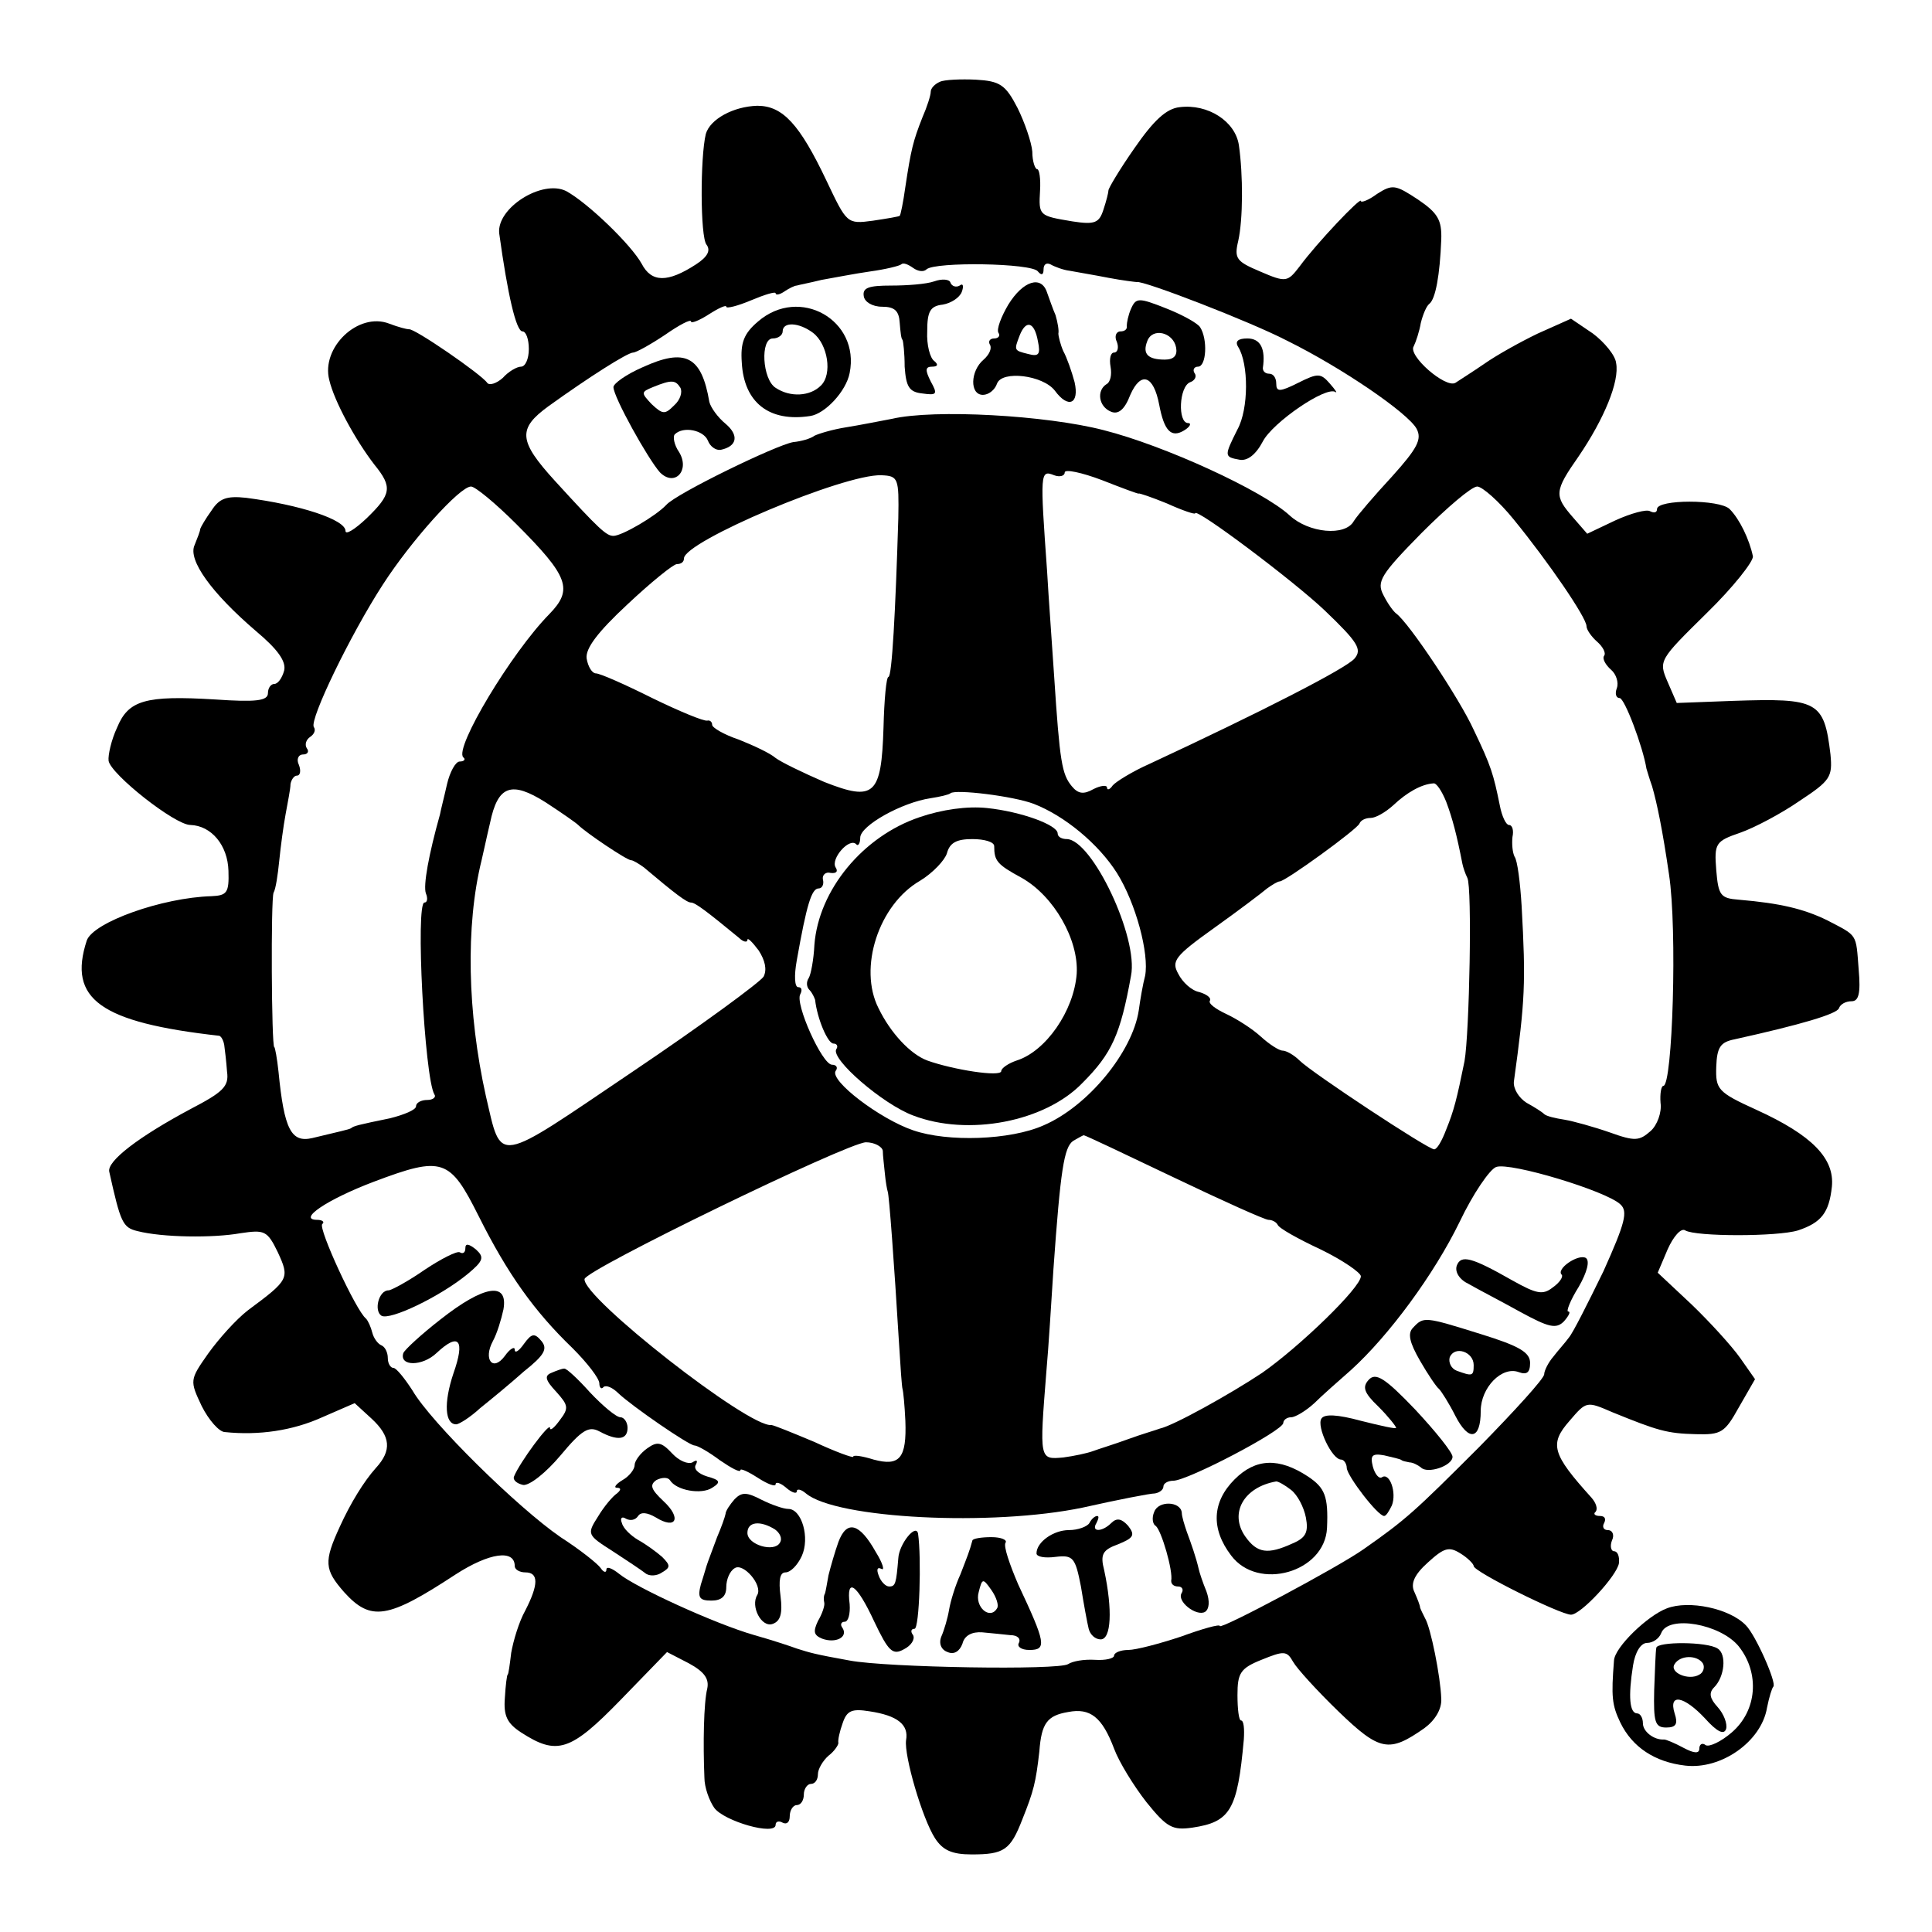 <?xml version="1.0" standalone="no"?>
<!DOCTYPE svg PUBLIC "-//W3C//DTD SVG 20010904//EN"
 "http://www.w3.org/TR/2001/REC-SVG-20010904/DTD/svg10.dtd">
<svg version="1.0" xmlns="http://www.w3.org/2000/svg"
 width="274pt" height="274pt" viewBox="0 0 274 274"
 preserveAspectRatio="xMidYMid meet">
<g transform="translate(0,274) scale(0.1,-0.1)"
fill="#000000" stroke="none">
<path d="M1333 2624 c-7 -3 -13 -9 -13 -14 0 -5 -5 -21 -12 -37 -13 -33 -16
-45 -24 -98 -3 -22 -7 -41 -8 -41 0 -1 -18 -4 -38 -7 -37 -5 -37 -4 -66 57
-38 80 -62 106 -98 106 -34 -1 -67 -19 -73 -40 -8 -33 -8 -146 1 -157 6 -8 2
-17 -15 -28 -40 -26 -63 -26 -77 1 -15 27 -76 86 -107 103 -34 17 -99 -24 -95
-60 12 -87 24 -139 33 -139 5 0 9 -11 9 -25 0 -14 -5 -25 -11 -25 -6 0 -18 -7
-26 -16 -9 -8 -19 -11 -22 -7 -8 12 -104 78 -111 76 -3 0 -15 3 -28 8 -44 17
-97 -34 -85 -80 7 -30 37 -85 64 -120 26 -32 24 -42 -11 -76 -17 -16 -30 -24
-30 -18 0 16 -64 37 -141 47 -28 3 -38 -1 -49 -18 -8 -11 -15 -23 -16 -26 0
-3 -4 -13 -8 -23 -10 -21 24 -68 87 -122 31 -26 43 -43 40 -56 -3 -11 -9 -19
-14 -19 -5 0 -9 -6 -9 -13 0 -11 -17 -13 -75 -9 -99 6 -123 -1 -139 -40 -8
-17 -13 -39 -12 -47 3 -19 94 -91 116 -91 30 -1 53 -29 54 -65 1 -31 -2 -35
-24 -36 -70 -2 -168 -37 -177 -63 -27 -83 19 -116 188 -135 3 -1 6 -7 7 -13 1
-7 3 -24 4 -38 3 -21 -6 -29 -52 -53 -73 -39 -119 -74 -115 -89 16 -72 19 -79
40 -84 35 -9 107 -10 146 -3 34 5 38 4 53 -27 17 -37 16 -39 -42 -82 -17 -13
-42 -41 -57 -62 -26 -37 -26 -38 -9 -74 10 -20 25 -37 33 -37 48 -5 96 2 138
21 l46 20 24 -22 c27 -25 29 -45 6 -70 -17 -19 -36 -50 -51 -83 -23 -50 -22
-61 6 -93 38 -42 62 -38 158 25 48 31 84 36 84 12 0 -5 7 -9 15 -9 19 0 19
-17 0 -54 -9 -16 -17 -43 -20 -60 -2 -17 -4 -31 -5 -31 -1 0 -3 -15 -4 -33 -2
-25 3 -36 23 -49 51 -33 70 -27 141 46 l66 68 31 -16 c22 -12 29 -22 26 -36
-5 -20 -6 -78 -4 -126 0 -14 7 -33 14 -43 14 -19 87 -40 87 -24 0 5 5 6 10 3
6 -3 10 1 10 9 0 9 5 16 10 16 6 0 10 7 10 15 0 8 5 15 10 15 6 0 10 6 10 14
0 7 7 19 15 26 8 6 14 15 14 18 -1 4 2 17 6 28 6 18 13 21 38 17 40 -6 56 -19
52 -41 -3 -22 23 -111 41 -139 11 -17 24 -23 52 -23 46 0 55 6 72 50 16 40 19
52 24 96 3 40 11 51 41 56 31 6 48 -7 65 -52 7 -19 28 -53 46 -76 29 -36 37
-40 65 -36 54 8 64 25 73 125 1 15 0 27 -4 27 -3 0 -5 16 -5 36 0 31 4 38 34
50 32 13 36 13 45 -3 5 -9 34 -41 64 -70 59 -57 72 -59 122 -24 15 11 25 27
24 42 -1 31 -15 101 -23 114 -3 6 -6 12 -7 15 0 3 -4 13 -8 22 -6 12 0 25 19
42 23 21 30 23 46 13 10 -6 19 -15 19 -18 0 -8 123 -69 138 -69 14 0 65 55 68
73 1 10 -2 17 -7 17 -4 0 -6 7 -3 15 4 8 1 15 -6 15 -6 0 -8 5 -5 10 3 6 1 10
-6 10 -7 0 -10 3 -6 6 3 4 1 12 -6 20 -56 62 -60 76 -31 109 24 28 24 28 61
12 64 -26 77 -30 118 -31 36 -1 41 2 61 38 l23 40 -21 30 c-12 17 -43 51 -69
76 l-48 45 14 33 c8 18 19 31 25 27 15 -9 131 -9 160 0 33 11 44 25 48 62 4
40 -28 73 -107 109 -55 25 -58 29 -57 61 1 28 6 35 26 39 95 21 145 36 148 44
2 6 10 10 18 10 10 0 13 11 10 45 -4 52 -1 47 -45 70 -33 16 -66 24 -125 29
-26 2 -29 6 -32 42 -3 38 -1 41 34 53 20 7 58 27 84 45 44 29 47 34 44 66 -9
76 -18 80 -138 76 l-80 -3 -13 30 c-13 30 -12 31 55 97 38 37 67 74 66 81 -5
24 -19 53 -33 67 -14 14 -103 14 -103 0 0 -5 -4 -6 -10 -3 -5 3 -27 -3 -49
-13 l-40 -19 -20 23 c-27 31 -27 37 8 87 36 53 58 106 53 132 -1 11 -17 30
-33 42 l-31 21 -47 -21 c-25 -12 -59 -31 -76 -43 -16 -11 -35 -23 -41 -27 -14
-8 -68 39 -59 52 3 6 8 21 10 33 3 12 8 24 12 27 9 7 15 41 17 91 1 28 -5 38
-33 57 -32 21 -36 22 -58 8 -12 -9 -23 -13 -23 -10 0 6 -62 -59 -87 -93 -17
-22 -19 -23 -56 -7 -33 14 -37 18 -31 43 7 31 7 94 1 136 -5 34 -44 59 -84 54
-19 -2 -37 -19 -64 -58 -21 -30 -37 -57 -37 -60 0 -3 -3 -15 -7 -27 -6 -19
-12 -22 -44 -17 -48 8 -48 8 -46 44 1 16 -1 30 -4 30 -3 0 -7 11 -7 25 -1 13
-11 42 -21 62 -17 33 -25 38 -59 40 -21 1 -45 0 -51 -3z m-19 -266 c12 11 150
9 158 -3 5 -6 8 -5 8 3 0 7 4 10 10 7 5 -3 18 -8 27 -9 10 -2 35 -6 55 -10 21
-4 39 -6 40 -6 8 3 161 -56 213 -83 79 -39 172 -103 184 -125 8 -15 1 -28 -35
-68 -25 -27 -49 -55 -54 -63 -12 -22 -64 -17 -91 8 -38 35 -177 99 -264 121
-81 21 -240 30 -300 16 -16 -3 -46 -9 -65 -12 -19 -3 -39 -9 -45 -12 -5 -4
-19 -8 -30 -9 -24 -4 -166 -73 -180 -89 -15 -16 -63 -44 -75 -44 -10 0 -20 9
-83 78 -52 57 -53 74 -9 106 57 41 112 76 120 76 4 0 24 11 45 25 20 14 37 23
37 19 0 -3 11 1 25 10 14 9 25 14 25 11 0 -3 16 1 35 9 19 8 35 13 35 10 0 -3
6 -2 13 3 6 4 14 8 17 8 3 1 19 4 35 8 17 3 48 9 69 12 22 3 42 8 44 10 3 3
10 0 17 -5 7 -5 15 -6 19 -2z m301 -318 c0 1 18 -5 40 -14 22 -10 40 -16 40
-14 0 9 140 -96 184 -138 47 -45 53 -55 42 -68 -12 -14 -131 -75 -290 -149
-25 -11 -49 -26 -53 -31 -4 -6 -8 -7 -8 -3 0 4 -9 3 -19 -2 -14 -8 -22 -7 -31
4 -14 17 -17 34 -25 156 -3 46 -8 113 -10 149 -10 140 -10 144 10 136 8 -3 15
-1 15 4 0 5 24 0 53 -11 28 -11 52 -20 52 -19z m-341 -35 c-4 -132 -9 -225
-14 -225 -3 0 -6 -32 -7 -72 -3 -96 -13 -105 -84 -77 -30 13 -61 28 -69 34 -8
7 -32 18 -52 26 -21 7 -38 17 -38 21 0 4 -3 7 -7 6 -5 -1 -39 13 -78 32 -38
19 -74 35 -80 35 -5 0 -11 9 -13 21 -2 14 15 37 58 77 33 31 65 57 70 57 6 0
10 3 10 8 0 24 227 120 280 118 24 -1 25 -4 24 -61z m-542 -8 c75 -75 81 -93
47 -128 -54 -55 -135 -190 -122 -203 4 -3 1 -6 -5 -6 -6 0 -14 -15 -18 -32 -4
-18 -9 -37 -10 -43 -16 -57 -24 -101 -20 -112 3 -7 2 -13 -2 -13 -13 0 0 -248
14 -272 3 -4 -2 -8 -10 -8 -9 0 -16 -4 -16 -9 0 -5 -17 -12 -37 -17 -44 -9
-52 -11 -55 -14 -3 -2 -18 -5 -55 -14 -30 -7 -40 12 -48 94 -2 19 -5 35 -6 35
-4 0 -5 211 -1 219 3 5 6 25 8 45 2 20 6 50 9 66 3 17 7 36 7 43 1 6 5 12 9
12 5 0 6 7 3 15 -4 8 -1 15 6 15 6 0 9 4 5 9 -3 5 -1 12 5 16 6 4 8 10 5 14
-6 11 52 131 98 202 40 62 109 139 125 139 6 0 35 -24 64 -53z m1415 6 c49
-60 103 -139 103 -151 0 -5 7 -15 15 -22 8 -7 13 -16 10 -20 -3 -4 2 -13 10
-20 7 -6 11 -18 8 -26 -3 -8 -1 -14 4 -14 7 0 33 -69 38 -100 1 -3 4 -14 8
-25 7 -24 15 -63 24 -125 12 -78 5 -300 -8 -300 -3 0 -5 -11 -4 -24 2 -14 -5
-32 -14 -40 -16 -14 -22 -15 -58 -2 -23 8 -52 16 -64 18 -13 2 -26 5 -29 8 -3
3 -14 10 -25 16 -11 7 -19 20 -18 30 16 116 17 140 11 249 -2 33 -6 65 -10 70
-3 6 -4 18 -3 28 2 9 0 17 -5 17 -4 0 -10 12 -13 28 -9 44 -12 55 -37 107 -20
44 -92 152 -110 165 -4 3 -12 14 -18 26 -10 19 -4 29 54 88 36 36 71 66 79 66
7 0 31 -21 52 -47z m-1327 -433 c11 -11 69 -50 75 -50 3 0 11 -5 18 -10 45
-38 61 -50 67 -50 6 0 23 -13 68 -50 6 -6 12 -7 12 -3 0 4 7 -3 16 -15 9 -14
12 -27 7 -37 -5 -8 -88 -69 -186 -135 -197 -133 -185 -132 -208 -34 -26 117
-29 241 -6 334 2 8 7 32 12 53 11 53 30 60 79 29 23 -15 43 -29 46 -32z m1231
33 c9 -24 15 -47 23 -88 1 -5 4 -14 7 -20 7 -13 3 -220 -4 -260 -11 -54 -15
-70 -26 -97 -6 -16 -13 -28 -17 -28 -9 0 -174 109 -191 126 -8 8 -19 14 -24
14 -5 0 -19 9 -31 20 -12 11 -34 25 -49 32 -15 7 -26 15 -23 19 2 4 -5 9 -15
12 -11 2 -24 14 -30 26 -10 18 -5 25 51 65 35 25 68 50 75 56 7 5 15 10 18 10
8 0 110 74 113 82 2 5 9 8 16 8 7 0 21 8 32 18 19 18 40 30 57 31 4 1 12 -11
18 -26z m-585 -3 c44 -17 92 -57 118 -98 27 -43 46 -115 40 -146 -3 -11 -7
-34 -9 -49 -9 -59 -72 -136 -135 -163 -47 -21 -136 -24 -185 -7 -47 16 -118
70 -110 84 4 5 1 9 -5 9 -14 0 -53 87 -45 100 3 6 2 10 -3 10 -5 0 -6 16 -2
38 14 79 21 102 31 102 5 0 8 6 6 13 -1 6 4 11 11 9 8 -1 11 2 7 8 -7 12 19
42 29 33 3 -4 6 1 6 9 0 17 59 50 100 56 13 2 26 5 28 7 7 6 89 -4 118 -15z
m199 -530 c69 -33 129 -60 134 -60 5 0 11 -3 13 -7 2 -5 29 -20 61 -35 31 -15
57 -33 57 -38 0 -16 -87 -100 -140 -137 -45 -30 -126 -75 -145 -79 -5 -2 -26
-8 -45 -15 -19 -7 -42 -14 -50 -17 -8 -3 -27 -7 -42 -9 -34 -3 -34 -4 -24 122
3 33 7 98 10 145 10 141 15 173 28 182 7 4 14 8 15 8 2 0 59 -27 128 -60z
m-413 38 c0 -7 2 -22 3 -33 1 -11 3 -22 4 -25 2 -5 9 -100 16 -215 2 -33 4
-62 5 -65 1 -3 3 -23 4 -45 2 -53 -8 -65 -45 -55 -16 5 -29 7 -29 4 0 -2 -25
7 -55 21 -31 13 -58 24 -61 24 -32 -4 -268 181 -265 207 1 13 372 193 399 194
12 0 23 -6 24 -12z m-573 -93 c41 -82 79 -135 133 -187 21 -21 38 -43 38 -50
0 -6 3 -9 6 -5 4 3 13 -1 21 -9 19 -18 100 -74 108 -74 4 0 20 -9 36 -21 16
-11 29 -18 29 -14 0 3 11 -2 25 -11 14 -9 25 -13 25 -9 0 4 7 2 15 -5 8 -7 15
-9 15 -5 0 4 6 3 13 -3 43 -36 264 -47 393 -20 49 11 95 20 102 20 6 1 12 5
12 10 0 4 6 8 14 8 20 0 156 71 156 82 0 4 5 8 11 8 6 0 21 9 33 20 11 11 35
32 52 47 54 49 118 136 154 210 19 40 43 75 52 78 20 7 156 -34 176 -53 11
-10 7 -26 -24 -95 -22 -45 -43 -87 -49 -94 -5 -7 -16 -19 -22 -27 -7 -8 -13
-20 -13 -25 0 -6 -42 -52 -92 -103 -92 -92 -104 -103 -164 -145 -35 -25 -204
-115 -204 -109 0 3 -25 -4 -55 -15 -30 -10 -64 -19 -75 -19 -11 0 -20 -4 -20
-8 0 -4 -12 -7 -27 -6 -16 1 -32 -2 -38 -6 -13 -9 -257 -5 -310 5 -50 9 -56
11 -75 17 -8 3 -35 12 -60 19 -56 16 -169 68 -192 87 -10 8 -18 11 -18 6 0 -5
-4 -4 -8 2 -4 6 -29 26 -57 44 -61 42 -184 163 -210 208 -11 17 -23 32 -27 32
-4 0 -8 6 -8 14 0 8 -4 16 -9 18 -5 2 -11 10 -13 18 -2 8 -6 17 -9 20 -14 11
-68 128 -62 134 4 3 0 6 -7 6 -29 0 14 29 80 54 98 37 108 33 149 -49z"/>
<path d="M1325 2341 c-11 -4 -39 -6 -61 -6 -32 0 -41 -3 -39 -15 1 -8 12 -15
26 -15 18 0 24 -6 25 -23 1 -12 2 -23 4 -24 1 -2 3 -19 3 -38 2 -28 6 -36 25
-38 21 -3 22 -1 12 17 -8 16 -8 21 2 21 8 0 9 3 3 8 -6 4 -11 23 -10 42 0 28
4 36 22 38 12 2 24 10 27 18 3 8 2 13 -3 9 -5 -3 -11 -1 -13 4 -1 5 -12 6 -23
2z"/>
<path d="M1430 2308 c-10 -17 -17 -35 -14 -40 3 -4 0 -8 -6 -8 -6 0 -9 -4 -6
-9 3 -5 -1 -14 -9 -21 -19 -16 -20 -50 -1 -50 8 0 17 7 20 16 7 19 65 12 82
-10 19 -26 35 -19 28 12 -4 15 -11 35 -16 44 -4 9 -7 21 -7 25 1 4 -1 16 -4
26 -4 9 -9 24 -12 32 -8 25 -34 17 -55 -17z m42 -52 c4 -19 1 -22 -14 -18 -20
5 -20 5 -12 26 9 23 21 20 26 -8z"/>
<path d="M1604 2302 c-4 -9 -6 -20 -6 -24 1 -5 -3 -8 -9 -8 -6 0 -9 -7 -5 -15
3 -8 1 -15 -4 -15 -5 0 -7 -9 -5 -20 2 -11 0 -22 -6 -25 -14 -9 -11 -32 7 -39
10 -4 19 3 27 24 15 34 33 28 41 -14 7 -37 17 -48 36 -36 8 5 10 10 5 10 -15
0 -13 52 3 58 6 2 10 8 6 13 -3 5 0 9 5 9 12 0 14 39 3 56 -4 6 -26 18 -49 27
-38 15 -42 15 -49 -1z m64 -55 c2 -11 -3 -17 -16 -17 -24 0 -32 8 -25 26 7 20
37 13 41 -9z"/>
<path d="M1075 2284 c-20 -17 -25 -30 -23 -58 3 -57 39 -85 97 -76 21 3 51 35
56 61 15 75 -71 124 -130 73z m78 -16 c21 -16 28 -59 11 -75 -15 -15 -43 -17
-64 -3 -19 12 -22 70 -4 70 8 0 14 5 14 10 0 14 23 13 43 -2z"/>
<path d="M1756 2248 c15 -24 15 -88 -1 -117 -19 -38 -19 -39 3 -43 11 -2 23 7
33 26 14 27 90 79 103 70 3 -2 0 3 -8 12 -13 15 -17 15 -45 1 -26 -13 -31 -13
-31 -1 0 8 -4 14 -10 14 -5 0 -9 3 -9 8 4 27 -3 42 -22 42 -13 0 -18 -4 -13
-12z"/>
<path d="M911 2219 c-23 -10 -41 -23 -41 -28 0 -14 49 -102 66 -121 21 -21 43
3 27 29 -7 10 -9 22 -6 25 12 12 41 6 47 -9 3 -8 11 -14 18 -13 24 5 26 21 7
37 -11 9 -21 23 -23 31 -11 65 -34 77 -95 49z m54 -29 c3 -6 0 -17 -9 -25 -13
-13 -16 -13 -32 2 -15 16 -15 17 2 24 27 11 32 10 39 -1z"/>
<path d="M1304 1581 c-80 -27 -143 -103 -149 -181 -1 -21 -5 -42 -8 -47 -4 -6
-3 -13 1 -17 4 -4 7 -11 8 -14 3 -27 18 -62 26 -62 5 0 7 -4 4 -8 -8 -14 66
-78 109 -94 78 -30 187 -9 240 46 42 42 54 69 69 152 11 54 -55 193 -91 194
-7 0 -13 3 -13 8 0 12 -52 31 -100 36 -28 3 -64 -2 -96 -13z m106 -41 c0 -21
4 -26 39 -45 46 -26 81 -88 78 -136 -4 -53 -44 -110 -85 -123 -12 -4 -22 -11
-22 -15 0 -9 -69 2 -105 15 -24 9 -52 39 -69 74 -29 57 0 147 59 181 18 11 35
29 38 39 4 15 14 20 36 20 17 0 31 -4 31 -10z"/>
<path d="M660 970 c0 -6 -3 -9 -8 -6 -4 2 -26 -9 -50 -25 -23 -16 -47 -29 -51
-29 -14 0 -21 -29 -10 -36 12 -7 83 27 122 59 23 19 24 24 12 35 -10 8 -15 9
-15 2z"/>
<path d="M2066 945 c-3 -9 4 -20 17 -26 12 -7 45 -24 72 -39 42 -23 52 -25 63
-14 7 8 10 14 6 14 -3 0 3 16 15 35 12 21 16 37 10 41 -11 6 -43 -16 -34 -24
2 -3 -3 -11 -13 -18 -14 -11 -23 -9 -57 10 -58 33 -73 37 -79 21z"/>
<path d="M625 869 c-27 -21 -51 -43 -53 -48 -6 -19 27 -19 47 0 32 30 41 19
24 -29 -14 -42 -12 -72 4 -72 4 0 20 10 34 23 15 12 43 35 62 52 29 23 34 32
25 43 -10 12 -14 11 -25 -4 -7 -10 -13 -14 -13 -8 0 5 -7 1 -14 -9 -17 -23
-31 -5 -17 21 6 11 12 31 15 45 7 40 -28 34 -89 -14z"/>
<path d="M2004 857 c-8 -8 -5 -21 10 -47 11 -19 23 -37 27 -40 3 -3 14 -20 23
-38 19 -37 36 -34 36 7 0 33 30 64 54 55 11 -4 16 -1 16 13 0 15 -15 24 -70
41 -80 25 -81 25 -96 9z m86 -53 c0 -16 -2 -16 -24 -8 -8 3 -12 12 -10 19 7
17 34 8 34 -11z"/>
<path d="M782 793 c-10 -4 -9 -10 7 -27 17 -19 18 -23 5 -40 -8 -11 -14 -16
-14 -11 0 9 -43 -49 -51 -69 -2 -5 4 -10 13 -12 9 -1 32 17 53 42 30 36 40 42
55 34 26 -14 40 -12 40 5 0 8 -5 15 -10 15 -6 0 -25 16 -43 35 -17 19 -34 35
-37 34 -3 0 -11 -3 -18 -6z"/>
<path d="M1941 783 c-9 -10 -7 -18 14 -38 14 -14 25 -28 25 -30 0 -2 -22 3
-50 10 -33 9 -52 10 -56 3 -7 -11 15 -58 28 -58 4 0 8 -6 8 -12 1 -12 44 -68
53 -68 3 0 7 7 11 15 7 18 -3 47 -14 40 -4 -3 -10 4 -13 15 -4 16 -1 19 16 16
12 -3 23 -5 25 -7 1 -1 6 -2 11 -3 5 0 12 -4 16 -7 9 -10 45 2 45 15 0 6 -24
36 -53 67 -43 45 -56 53 -66 42z"/>
<path d="M918 686 c-10 -7 -18 -18 -18 -24 0 -6 -8 -16 -17 -21 -10 -6 -13
-11 -8 -11 6 0 6 -3 0 -8 -6 -4 -18 -18 -27 -33 -16 -25 -15 -26 21 -49 20
-13 41 -27 46 -31 6 -5 17 -4 24 1 12 7 12 10 0 22 -8 7 -23 18 -34 24 -10 6
-21 16 -23 24 -3 7 0 10 6 6 6 -3 13 -2 17 4 4 6 13 5 25 -2 29 -18 37 -1 11
23 -18 17 -20 23 -10 30 8 4 16 4 19 0 9 -15 45 -21 60 -11 13 8 11 11 -7 16
-13 4 -20 11 -16 17 3 6 1 7 -5 3 -6 -3 -19 2 -29 13 -15 16 -21 17 -35 7z"/>
<path d="M1751 642 c-32 -32 -34 -70 -5 -108 38 -51 133 -24 136 39 2 45 -3
57 -27 73 -41 27 -74 26 -104 -4z m80 -15 c9 -7 18 -24 21 -39 4 -21 0 -29
-19 -37 -35 -16 -50 -14 -67 10 -23 33 -2 70 44 78 3 0 12 -5 21 -12z"/>
<path d="M1042 614 c-7 -8 -13 -17 -13 -21 -1 -5 -6 -19 -12 -33 -5 -14 -11
-29 -13 -35 -2 -5 -6 -20 -10 -32 -5 -19 -2 -23 15 -23 14 0 21 6 21 19 0 11
5 23 12 27 12 8 40 -24 32 -38 -10 -16 6 -47 22 -41 11 4 14 15 11 39 -3 23
-1 34 7 34 7 0 17 10 23 23 12 26 0 67 -19 67 -7 0 -24 6 -38 13 -21 11 -28
11 -38 1z m57 -43 c7 -5 11 -13 7 -19 -8 -14 -46 -3 -46 14 0 16 18 18 39 5z"/>
<path d="M1637 596 c-4 -9 -2 -18 2 -20 8 -6 25 -64 22 -78 0 -5 4 -8 10 -8 5
0 8 -4 5 -9 -8 -12 21 -34 33 -27 6 4 7 15 2 29 -5 12 -10 27 -11 32 -4 17
-10 34 -17 53 -3 9 -7 21 -7 27 -2 16 -33 17 -39 1z"/>
<path d="M1545 580 c-3 -5 -16 -10 -29 -10 -22 0 -46 -17 -46 -33 0 -5 12 -7
27 -5 25 3 28 -1 36 -42 4 -25 9 -52 11 -60 2 -8 9 -15 17 -15 15 0 17 42 5
98 -6 23 -2 29 20 37 22 9 24 13 14 26 -9 10 -16 12 -24 4 -13 -13 -29 -13
-21 0 3 6 4 10 1 10 -3 0 -8 -4 -11 -10z"/>
<path d="M1189 553 c-5 -14 -11 -35 -14 -47 -2 -11 -4 -23 -5 -26 -2 -3 -2 -9
-1 -13 1 -4 -3 -16 -9 -26 -7 -15 -6 -20 6 -25 19 -7 37 2 29 15 -4 5 -2 9 3
9 5 0 8 11 7 25 -5 39 10 29 35 -25 20 -42 26 -48 42 -39 10 5 16 14 13 20 -4
5 -3 9 2 9 7 0 10 101 5 135 -3 15 -27 -15 -28 -35 -3 -36 -4 -40 -13 -40 -5
0 -12 7 -15 16 -3 8 -2 12 4 9 5 -3 2 8 -8 24 -23 41 -41 46 -53 14z"/>
<path d="M1379 555 c-4 -15 -7 -22 -17 -48 -7 -15 -14 -38 -16 -50 -2 -12 -7
-29 -11 -38 -4 -10 0 -19 9 -22 9 -4 17 1 21 12 3 12 14 17 28 16 12 -1 30 -3
40 -4 10 0 15 -5 12 -11 -3 -5 3 -10 15 -10 25 0 23 10 -16 93 -12 28 -21 54
-18 59 3 4 -6 8 -20 8 -14 0 -27 -2 -27 -5z m35 -96 c-10 -17 -32 2 -26 23 5
20 6 20 18 3 7 -10 11 -22 8 -26z"/>
<path d="M2364 459 c-27 -10 -74 -55 -75 -74 -4 -51 -3 -63 9 -88 17 -35 49
-56 92 -61 51 -6 108 34 116 82 3 15 7 28 9 30 5 5 -25 73 -39 87 -23 24 -81
36 -112 24z m102 -54 c30 -38 26 -91 -10 -122 -15 -13 -32 -21 -37 -18 -5 4
-9 1 -9 -5 0 -7 -7 -7 -22 1 -13 7 -25 12 -28 12 -14 -1 -30 11 -30 23 0 8 -4
14 -8 14 -11 0 -13 24 -6 68 3 19 11 32 20 32 8 0 17 6 20 14 10 26 84 13 110
-19z"/>
<path d="M2349 403 c-1 -5 -2 -32 -3 -60 -1 -45 1 -53 17 -53 14 0 17 5 12 20
-9 29 13 25 43 -7 17 -19 27 -24 30 -15 2 7 -3 21 -12 31 -11 12 -13 20 -5 28
15 15 18 47 5 55 -15 10 -86 10 -87 1z m66 -22 c3 -5 1 -13 -5 -16 -15 -9 -43
3 -35 15 8 13 32 13 40 1z"/>
</g>
</svg>
